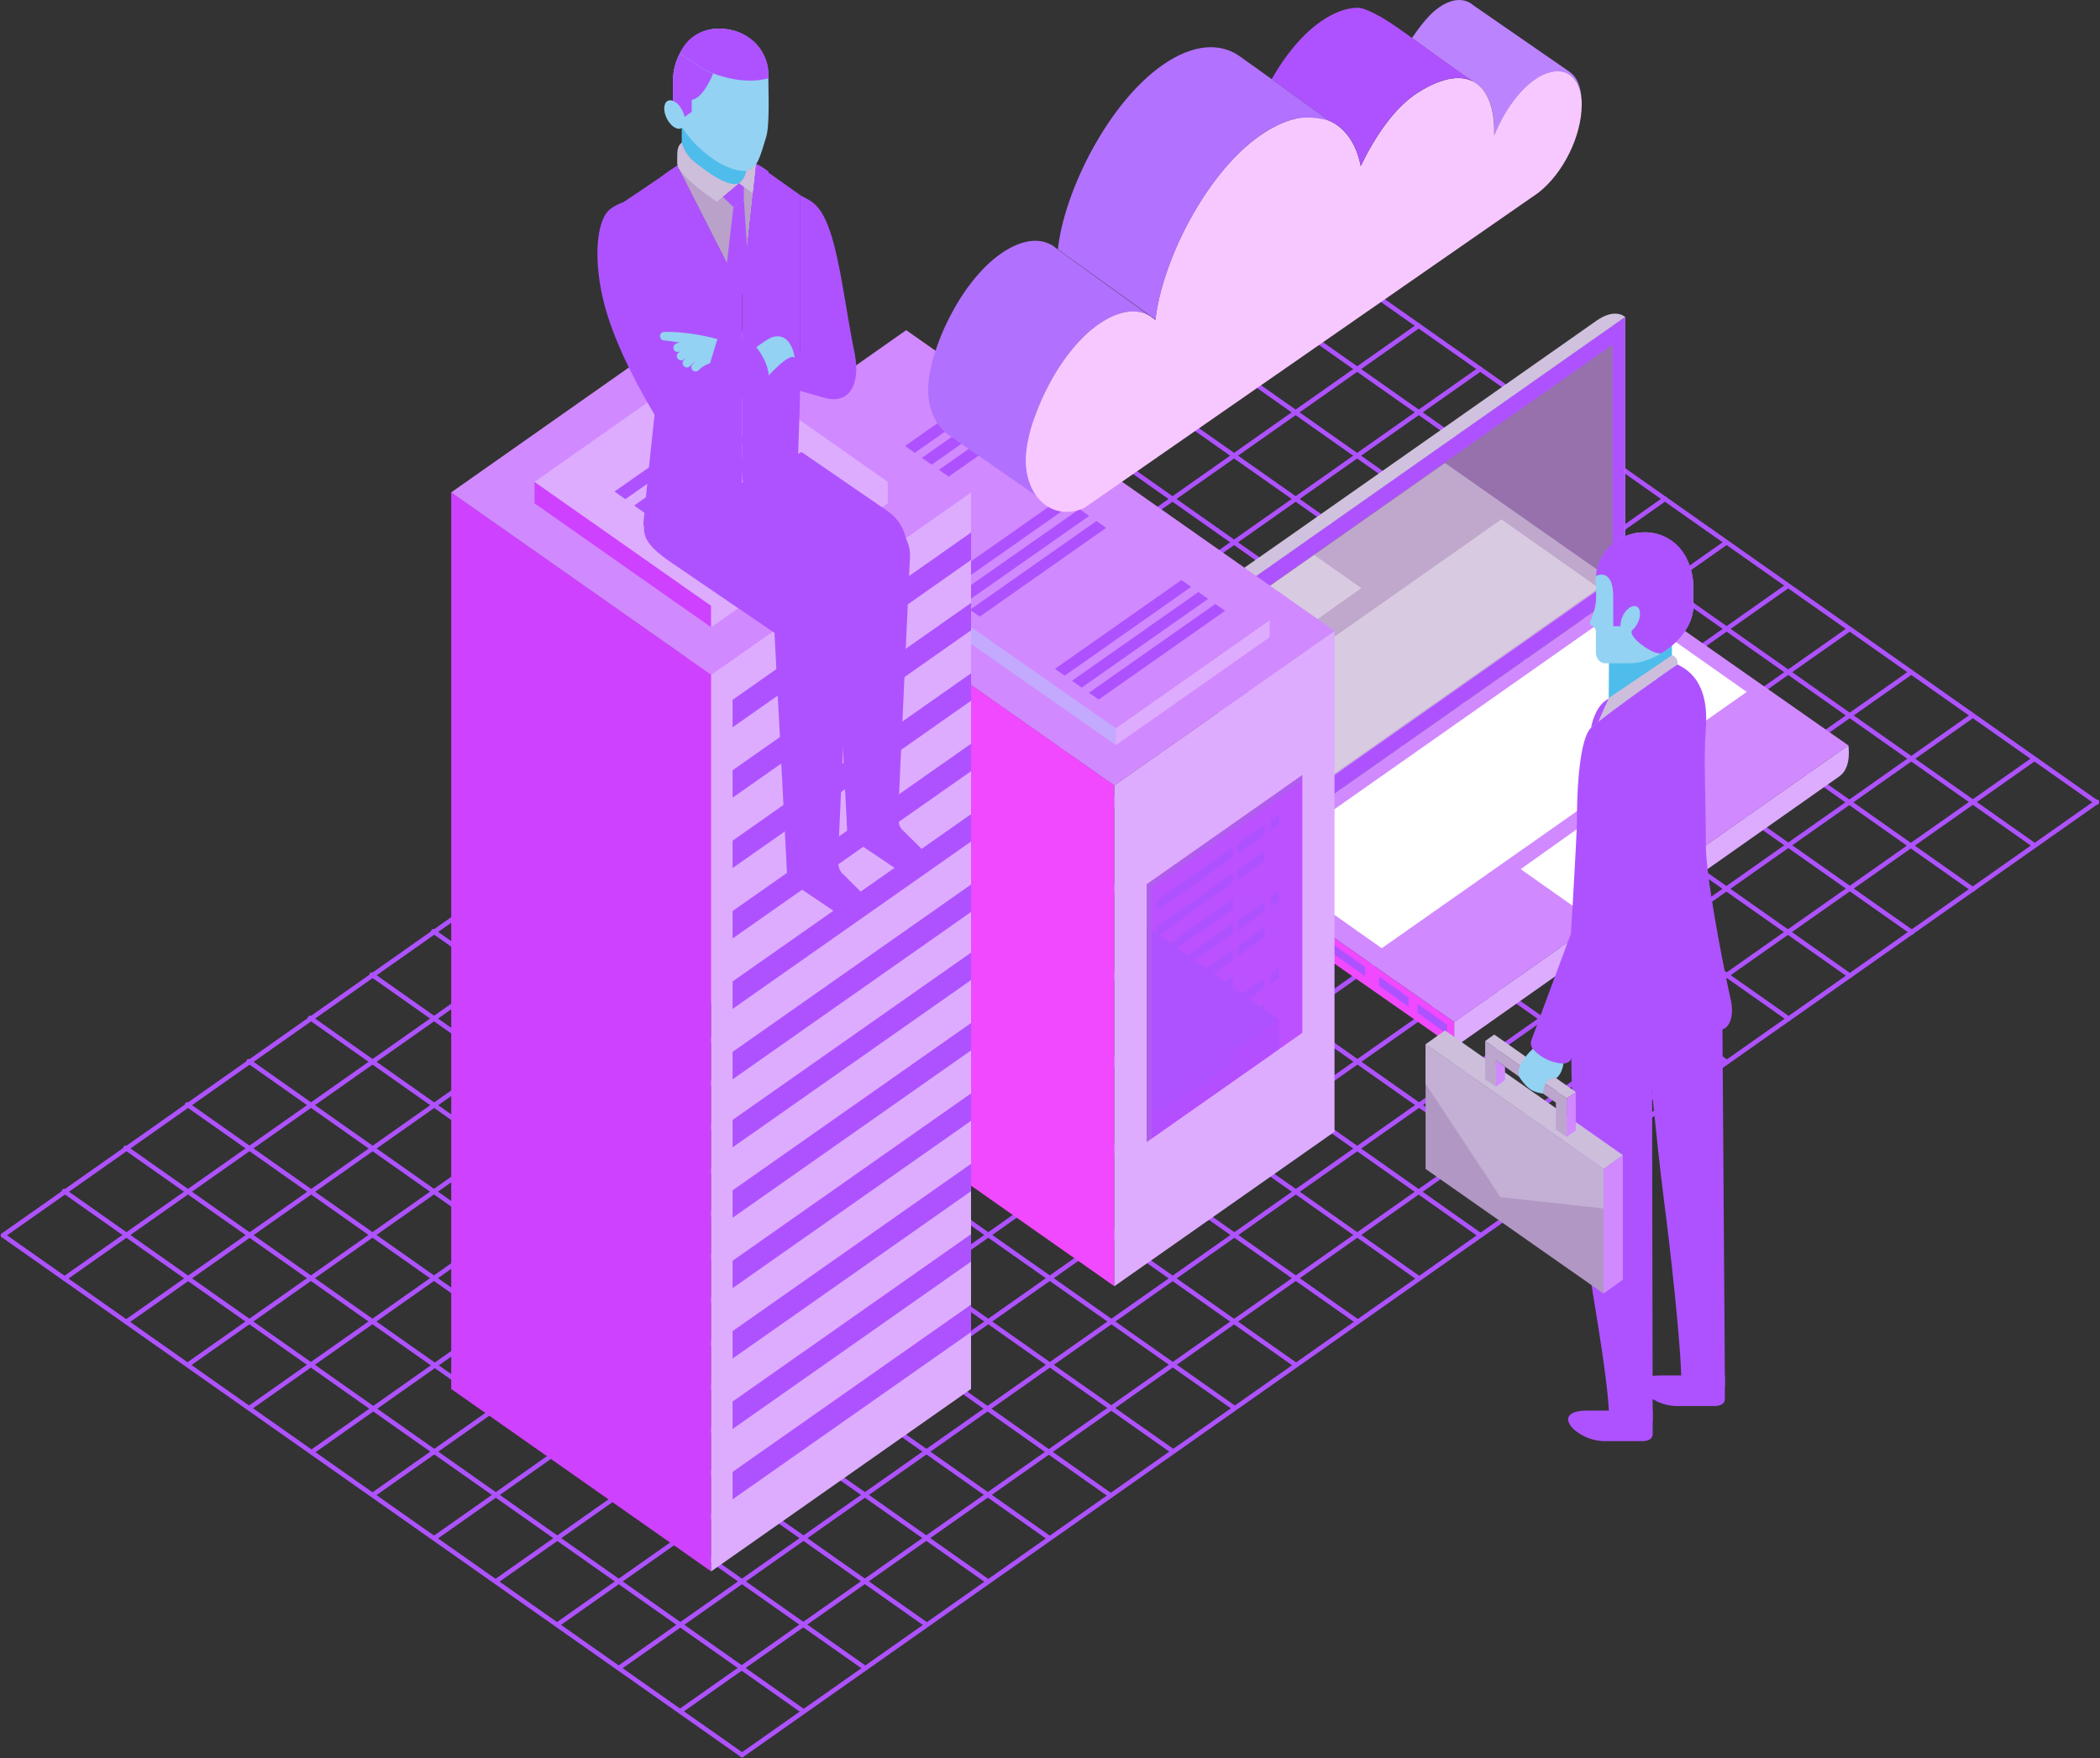 <svg width="430" height="360" viewBox="0 0 430 360" fill="none" xmlns="http://www.w3.org/2000/svg">
<rect x="0" y="0" width="430" height="360" fill="#333333" stroke="none"/>
<g clip-path="url(#clip0_2989_12413)">
<path d="M151.945 359.374L429.371 164.2" stroke="#AE52FF" stroke-width="0.94" stroke-linecap="round" stroke-linejoin="round"/>
<path d="M0.625 252.965L277.904 57.845" stroke="#AE52FF" stroke-width="0.94" stroke-linecap="round" stroke-linejoin="round"/>
<path d="M13.219 261.807L290.511 66.7" stroke="#AE52FF" stroke-width="0.94" stroke-linecap="round" stroke-linejoin="round"/>
<path d="M25.859 270.689L303.112 75.568" stroke="#AE52FF" stroke-width="0.94" stroke-linecap="round" stroke-linejoin="round"/>
<path d="M38.422 279.504L315.715 84.436" stroke="#AE52FF" stroke-width="0.94" stroke-linecap="round" stroke-linejoin="round"/>
<path d="M51.023 288.36L328.316 93.306" stroke="#AE52FF" stroke-width="0.94" stroke-linecap="round" stroke-linejoin="round"/>
<path d="M63.828 297.347L340.921 102.16" stroke="#AE52FF" stroke-width="0.94" stroke-linecap="round" stroke-linejoin="round"/>
<path d="M76.328 306.123L353.474 111.096" stroke="#AE52FF" stroke-width="0.94" stroke-linecap="round" stroke-linejoin="round"/>
<path d="M88.945 314.978L366.078 119.964" stroke="#AE52FF" stroke-width="0.94" stroke-linecap="round" stroke-linejoin="round"/>
<path d="M101.531 323.834L378.678 128.833" stroke="#AE52FF" stroke-width="0.94" stroke-linecap="round" stroke-linejoin="round"/>
<path d="M114.141 332.675L391.287 137.688" stroke="#AE52FF" stroke-width="0.94" stroke-linecap="round" stroke-linejoin="round"/>
<path d="M126.766 341.544L403.885 146.557" stroke="#AE52FF" stroke-width="0.94" stroke-linecap="round" stroke-linejoin="round"/>
<path d="M139.328 350.372L416.488 155.425" stroke="#AE52FF" stroke-width="0.94" stroke-linecap="round" stroke-linejoin="round"/>
<path d="M429.323 164.334L278 57.925" stroke="#AE52FF" stroke-width="0.94" stroke-linecap="round" stroke-linejoin="round"/>
<path d="M151.948 359.374L0.625 252.965" stroke="#AE52FF" stroke-width="0.94" stroke-linecap="round" stroke-linejoin="round"/>
<path d="M416.487 173.042L265.164 66.62" stroke="#AE52FF" stroke-width="0.94" stroke-linecap="round" stroke-linejoin="round"/>
<path d="M403.983 182.124L252.727 75.596" stroke="#AE52FF" stroke-width="0.94" stroke-linecap="round" stroke-linejoin="round"/>
<path d="M391.497 190.899L240.188 84.517" stroke="#AE52FF" stroke-width="0.94" stroke-linecap="round" stroke-linejoin="round"/>
<path d="M378.797 199.807L227.461 93.292" stroke="#AE52FF" stroke-width="0.94" stroke-linecap="round" stroke-linejoin="round"/>
<path d="M366.264 208.623L215.008 102.228" stroke="#AE52FF" stroke-width="0.94" stroke-linecap="round" stroke-linejoin="round"/>
<path d="M353.596 217.504L202.406 111.096" stroke="#AE52FF" stroke-width="0.94" stroke-linecap="round" stroke-linejoin="round"/>
<path d="M340.92 226.4L189.797 119.965" stroke="#AE52FF" stroke-width="0.94" stroke-linecap="round" stroke-linejoin="round"/>
<path d="M328.306 235.268L177.195 128.819" stroke="#AE52FF" stroke-width="0.94" stroke-linecap="round" stroke-linejoin="round"/>
<path d="M315.851 244.084L164.555 137.648" stroke="#AE52FF" stroke-width="0.94" stroke-linecap="round" stroke-linejoin="round"/>
<path d="M303.121 252.952L151.984 146.543" stroke="#AE52FF" stroke-width="0.94" stroke-linecap="round" stroke-linejoin="round"/>
<path d="M290.546 261.781L139.383 155.412" stroke="#AE52FF" stroke-width="0.94" stroke-linecap="round" stroke-linejoin="round"/>
<path d="M277.955 270.622L126.539 164.12" stroke="#AE52FF" stroke-width="0.94" stroke-linecap="round" stroke-linejoin="round"/>
<path d="M265.301 279.504L113.938 172.989" stroke="#AE52FF" stroke-width="0.94" stroke-linecap="round" stroke-linejoin="round"/>
<path d="M252.752 288.319L101.336 181.857" stroke="#AE52FF" stroke-width="0.94" stroke-linecap="round" stroke-linejoin="round"/>
<path d="M240.137 297.175L88.734 190.713" stroke="#AE52FF" stroke-width="0.94" stroke-linecap="round" stroke-linejoin="round"/>
<path d="M227.328 306.176L76.125 199.581" stroke="#AE52FF" stroke-width="0.94" stroke-linecap="round" stroke-linejoin="round"/>
<path d="M214.833 314.951L63.523 208.449" stroke="#AE52FF" stroke-width="0.94" stroke-linecap="round" stroke-linejoin="round"/>
<path d="M202.232 323.807L50.922 217.318" stroke="#AE52FF" stroke-width="0.94" stroke-linecap="round" stroke-linejoin="round"/>
<path d="M189.636 332.649L38.312 226.174" stroke="#AE52FF" stroke-width="0.94" stroke-linecap="round" stroke-linejoin="round"/>
<path d="M177.034 341.504L25.711 235.042" stroke="#AE52FF" stroke-width="0.94" stroke-linecap="round" stroke-linejoin="round"/>
<path d="M164.395 350.372L13.125 243.91" stroke="#AE52FF" stroke-width="0.94" stroke-linecap="round" stroke-linejoin="round"/>
<path d="M296.768 213.802C292.868 210.939 267.262 193.202 256.92 185.972C255.896 185.253 254.698 184.387 253.926 183.841C251.384 182.07 252.169 177.276 252.169 177.276L297.779 209.288V214.215C297.779 214.215 297.327 214.215 296.768 213.802Z" fill="#F049FF"/>
<path d="M298.684 213.855C304.447 209.807 358.188 171.923 376.648 158.966C379.257 157.129 378.471 152.628 378.471 152.628L297.766 209.275V214.201C297.992 214.201 298.351 214.082 298.684 213.842V213.855Z" fill="#DDACFF"/>
<path d="M332.824 120.656L252.172 177.276L297.782 209.288L378.474 152.641L332.824 120.656Z" fill="#D189FF"/>
<g style="mix-blend-mode:soft-light">
<path d="M332.578 124.025L257.875 176.504L282.936 194.174L357.666 141.683L332.578 124.025Z" fill="white"/>
</g>
<g style="mix-blend-mode:soft-light">
<path d="M335.831 160.564L311.383 177.982L324.559 187.276L349.034 169.846L335.831 160.564Z" fill="white"/>
</g>
<path d="M252.166 177.263C252.166 177.263 249.438 177.156 249.438 174.373V121.615C249.438 121.042 249.863 120.217 249.863 120.217L252.179 121.495V177.263H252.166Z" fill="#F049FF"/>
<path d="M252.164 177.263L332.75 120.656V64.889L252.164 121.495V177.263Z" fill="#DDACFF"/>
<g style="mix-blend-mode:multiply">
<path d="M252.164 177.263L332.75 120.656V64.889L252.164 121.495V177.263Z" fill="#AE52FF"/>
</g>
<path d="M326.951 65.635C309.276 78.005 258.529 113.732 251.129 118.792C250.118 119.485 249.852 120.217 249.852 120.217L252.167 121.509L332.753 64.902C332.753 64.902 330.757 62.971 326.937 65.648L326.951 65.635Z" fill="#D0C2DE"/>
<g style="mix-blend-mode:multiply">
<path d="M255.398 171.151L330.208 118.606V70.575L255.398 123.12V171.151Z" fill="#9671AC"/>
</g>
<g style="mix-blend-mode:soft-light" opacity="0.39">
<path d="M295.883 94.81L255.57 123.12V171.151L330.114 118.792L295.883 94.81Z" fill="white"/>
</g>
<g style="mix-blend-mode:soft-light" opacity="0.39">
<path d="M255.227 171.085L327.388 120.404L307.424 106.355L255.227 143.028V171.085Z" fill="white"/>
</g>
<g style="mix-blend-mode:soft-light" opacity="0.39">
<path d="M255.57 136.915L278.741 120.43L269.079 113.639L255.57 123.12V136.915Z" fill="white"/>
</g>
<g style="mix-blend-mode:multiply">
<path d="M290.258 205.547L296.327 209.848V211.726L290.258 207.424V205.547Z" fill="#AE52FF"/>
<path d="M282.367 199.967L288.423 204.255V206.132L282.367 201.844V199.967Z" fill="#AE52FF"/>
<path d="M264.344 187.356L279.516 198.009V199.887L264.344 189.234V187.356Z" fill="#AE52FF"/>
<path d="M253.5 179.767L259.569 184.054V185.932L253.5 181.644V179.767Z" fill="#AE52FF"/>
</g>
<path d="M228.183 263.392L140.477 201.845V99.272L228.183 160.818V263.392Z" fill="#F049FF"/>
<path d="M228.18 263.392L273.257 231.753V129.18L228.18 160.819V263.392Z" fill="#DDACFF"/>
<path d="M185.554 67.606V67.593V67.606L140.477 99.285L228.183 160.845L273.26 129.206L185.554 67.606Z" fill="#D189FF"/>
<path d="M234.82 233.817L266.629 211.486V158.768L234.82 181.085V233.817Z" fill="#F049FF"/>
<g style="mix-blend-mode:multiply">
<path d="M234.82 233.817L261.904 214.802V208.809L234.82 189.794V233.817Z" fill="#AE52FF"/>
</g>
<path d="M235.859 233.071L261.905 214.801V208.716L235.859 226.985V233.071Z" fill="#CE41FF"/>
<path d="M261.906 162.083V214.802L266.631 211.486V158.768L261.906 162.083Z" fill="#F049FF"/>
<path d="M235.858 180.312L234.82 181.085V233.816L235.858 233.031V180.312Z" fill="#BC80B3"/>
<path d="M234.82 182.364L266.629 160.059V158.768L234.82 181.072V182.364Z" fill="#BC80B3"/>
<g style="mix-blend-mode:multiply" opacity="0.8">
<path d="M234.82 233.817L266.629 211.486V158.768L234.82 181.085V233.817Z" fill="#AE52FF"/>
</g>
<path d="M228.506 152.576L158.594 103.759V100.271L228.506 149.087V152.576Z" fill="#C3AAFF"/>
<path d="M228.492 152.576L259.968 130.485V126.996L228.492 149.087V152.576Z" fill="#DDACFF"/>
<path d="M190.069 78.166L158.594 100.284L228.493 149.101H228.506L259.968 127.009L190.069 78.166Z" fill="#D189FF"/>
<g style="mix-blend-mode:multiply">
<path d="M194.05 85.197L168.164 103.374L170.16 104.772L196.046 86.596L194.05 85.197Z" fill="#AE52FF"/>
</g>
<g style="mix-blend-mode:multiply">
<path d="M197.527 87.607L171.641 105.784L173.637 107.182L199.523 89.006L197.527 87.607Z" fill="#AE52FF"/>
</g>
<g style="mix-blend-mode:multiply">
<path d="M200.995 90.071L175.109 108.248L177.106 109.646L202.992 91.469L200.995 90.071Z" fill="#AE52FF"/>
</g>
<g style="mix-blend-mode:multiply">
<path d="M217.551 101.803L191.758 119.899L193.754 121.297L219.547 103.201L217.551 101.803Z" fill="#AE52FF"/>
</g>
<g style="mix-blend-mode:multiply">
<path d="M221.023 104.253L195.203 122.336L197.213 123.734L223.032 105.638L221.023 104.253Z" fill="#AE52FF"/>
</g>
<g style="mix-blend-mode:multiply">
<path d="M224.511 106.689L198.625 124.866L200.621 126.264L226.507 108.088L224.511 106.689Z" fill="#AE52FF"/>
</g>
<g style="mix-blend-mode:multiply">
<path d="M241.909 118.78L216.023 136.957L218.02 138.355L243.906 120.178L241.909 118.78Z" fill="#AE52FF"/>
</g>
<g style="mix-blend-mode:multiply">
<path d="M245.386 121.23L219.5 139.407L221.496 140.805L247.382 122.629L245.386 121.23Z" fill="#AE52FF"/>
</g>
<g style="mix-blend-mode:multiply">
<path d="M248.855 123.681L222.969 141.857L224.965 143.255L250.851 125.079L248.855 123.681Z" fill="#AE52FF"/>
</g>
<path d="M258.914 168.928L253.391 172.816V174.853L258.914 170.978V168.928Z" fill="#AE52FF"/>
<path d="M260.258 167.996V170.033L261.815 168.941V166.891L260.258 167.996Z" fill="#AE52FF"/>
<path d="M252.431 173.482L236.953 184.348V186.399L252.431 175.52V173.482Z" fill="#AE52FF"/>
<path d="M258.914 174.255L253.391 178.13V180.181L258.914 176.292V174.255Z" fill="#AE52FF"/>
<path d="M252.431 178.809L236.953 189.675V191.712L252.431 180.846V178.809Z" fill="#AE52FF"/>
<path d="M252.431 184.122L236.953 194.988V197.039L252.431 186.173V184.122Z" fill="#AE52FF"/>
<path d="M258.914 184.588L253.391 188.476V190.514L258.914 186.639V184.588Z" fill="#AE52FF"/>
<path d="M260.258 183.655V185.693L261.815 184.601V182.563L260.258 183.655Z" fill="#AE52FF"/>
<path d="M252.431 189.142L236.953 200.008V202.058L252.431 191.192V189.142Z" fill="#AE52FF"/>
<path d="M258.914 189.914L253.391 193.802V195.84L258.914 191.951V189.914Z" fill="#AE52FF"/>
<path d="M252.431 194.468L236.953 205.334V207.371L252.431 196.505V194.468Z" fill="#AE52FF"/>
<path d="M252.431 199.795L236.953 210.661V212.698L252.431 201.832V199.795Z" fill="#AE52FF"/>
<path d="M258.914 200.261L253.391 204.136V206.186L258.914 202.298V200.261Z" fill="#AE52FF"/>
<path d="M260.258 199.316V201.366L261.815 200.261V198.224L260.258 199.316Z" fill="#AE52FF"/>
<path d="M252.431 204.802L236.953 215.668V217.718L252.431 206.852V204.802Z" fill="#AE52FF"/>
<path d="M258.914 205.574L253.391 209.463V211.5L258.914 207.625V205.574Z" fill="#AE52FF"/>
<path d="M252.431 210.128L236.953 220.994V223.031L252.431 212.165V210.128Z" fill="#AE52FF"/>
<path d="M252.431 215.455L236.953 226.321V228.358L252.431 217.492V215.455Z" fill="#AE52FF"/>
<path d="M273.029 25.167C273.029 25.167 273.056 25.18 273.069 25.194C273.069 25.194 273.056 25.194 273.042 25.194C273.042 25.194 273.042 25.194 273.016 25.194L273.029 25.167Z" fill="#CE41FF"/>
<path d="M266.692 24.062C266.692 24.062 266.559 24.076 266.492 24.089C266.559 24.089 266.625 24.076 266.692 24.062Z" fill="#F049FF"/>
<path d="M321.269 14.621L301.825 1.185C300.081 -0.36 297.473 -0.639 294.186 1.864C292.535 3.116 290.659 5.5 289.102 7.79C293.653 11.066 297.752 14.075 301.625 16.712C301.412 16.605 301.186 16.512 300.96 16.419C304.3 17.644 306.017 21.585 305.991 27.165C305.991 27.364 305.991 27.578 305.977 27.777C307.734 23.396 310.729 18.802 314.229 16.379C314.548 16.166 314.854 15.966 315.161 15.793C315.187 15.793 315.2 15.766 315.227 15.753C315.52 15.593 315.799 15.447 316.092 15.313C316.119 15.313 316.159 15.287 316.185 15.274C316.465 15.154 316.731 15.047 316.984 14.967C317.024 14.967 317.064 14.941 317.09 14.927C317.343 14.847 317.596 14.781 317.849 14.741C317.889 14.741 317.929 14.728 317.955 14.714C318.195 14.674 318.448 14.648 318.674 14.634C318.714 14.634 318.741 14.634 318.767 14.634C319.007 14.634 319.233 14.634 319.459 14.661C319.486 14.661 319.513 14.661 319.539 14.661C319.765 14.688 319.978 14.728 320.191 14.794C320.205 14.794 320.231 14.794 320.245 14.807C320.458 14.874 320.67 14.954 320.87 15.047C320.87 15.047 320.87 15.047 320.883 15.047C321.735 15.46 322.427 16.152 322.933 17.084C323.053 17.311 323.173 17.564 323.279 17.817C323.279 17.817 323.279 17.817 323.279 17.83C323.385 18.083 323.465 18.363 323.545 18.642C323.545 18.642 323.545 18.656 323.545 18.669C323.625 18.962 323.692 19.255 323.732 19.561C323.732 19.561 323.732 19.561 323.732 19.575C323.785 19.894 323.825 20.214 323.838 20.56C323.785 17.724 322.827 15.62 321.243 14.621H321.269Z" fill="#BC83FF"/>
<path d="M296.938 16.152C296.938 16.152 296.964 16.152 296.977 16.152C297.323 16.099 297.656 16.059 297.976 16.032C297.643 16.059 297.297 16.099 296.938 16.152Z" fill="#F049FF"/>
<path d="M300.836 16.366C300.304 16.179 299.745 16.073 299.133 16.02C299.745 16.059 300.304 16.179 300.836 16.366Z" fill="#F049FF"/>
<path d="M236.581 65.569C236.581 65.569 236.581 65.529 236.581 65.502L236.102 65.156C236.261 65.289 236.421 65.423 236.567 65.569H236.581Z" fill="url(#paint0_linear_2989_12413)"/>
<path d="M210.058 94.238C210.098 86.328 216.58 72.227 224.938 66.421C229.396 63.318 233.256 63.118 235.865 64.996L216.58 51.081C216.58 51.081 215.715 50.375 215.395 50.189C215.103 50.016 214.158 49.643 214.158 49.643C211.682 48.83 208.501 49.456 204.934 51.946C196.576 57.752 190.095 71.854 190.055 79.764C190.028 83.745 191.612 87.234 194.194 89.032L194.234 89.058C194.234 89.058 194.261 89.072 194.261 89.085L212.135 101.469C210.79 99.578 210.032 97.048 210.045 94.265L210.058 94.238Z" fill="#B170FD"/>
<path d="M323.892 21.505C323.919 15.353 319.78 12.477 314.203 16.352C310.716 18.775 307.722 23.369 305.952 27.75C305.952 27.551 305.965 27.337 305.965 27.138C306.018 17.284 300.628 12.517 290.46 18.882C285.549 21.958 281.516 28.017 278.628 34.009C276.672 24.182 268.5 20.466 257.999 27.75C246.727 35.58 237.81 53.823 236.572 65.555C233.977 63.078 229.811 63.011 224.927 66.407C216.569 72.213 210.087 86.314 210.047 94.224C210.007 101.362 215.091 106.888 221.945 104.065L314.829 39.588L315.068 39.415C320.219 35.34 323.839 27.764 323.879 21.492L323.892 21.505Z" fill="#F7C8FF"/>
<path d="M285.963 5.527C283.354 3.676 279.641 1.585 278.017 1.585C275.808 1.585 273.253 2.464 270.458 4.395C266.585 7.085 263.098 11.439 260.383 16.206C265.733 20.054 272.214 24.742 272.214 24.742C272.214 24.742 272.188 24.742 272.175 24.742C272.467 24.875 272.76 25.008 273.04 25.168C273.04 25.168 273.053 25.168 273.066 25.168C273.066 25.168 273.093 25.168 273.093 25.181C273.093 25.181 273.173 25.234 273.213 25.248C273.758 25.567 274.277 25.967 274.77 26.406C274.823 26.459 274.876 26.499 274.93 26.553C275.169 26.779 275.395 27.005 275.608 27.258C275.821 27.511 276.034 27.778 276.234 28.057C276.287 28.124 276.327 28.191 276.367 28.257C276.553 28.537 276.74 28.83 276.913 29.136C277.086 29.442 277.245 29.762 277.405 30.108C277.445 30.188 277.472 30.268 277.511 30.348C277.658 30.681 277.804 31.027 277.924 31.386C278.057 31.746 278.164 32.119 278.27 32.505C278.297 32.598 278.323 32.691 278.35 32.785C278.456 33.171 278.55 33.57 278.629 33.983C281.504 27.991 285.55 21.932 290.461 18.856C290.554 18.789 290.634 18.749 290.727 18.696C295.412 15.833 299.059 15.354 301.614 16.659C296.876 13.436 291.805 9.641 285.949 5.5L285.963 5.527Z" fill="#AE52FF"/>
<path d="M258.008 27.764C260.603 25.953 263.066 24.835 265.328 24.302C265.328 24.302 268.15 23.557 272.209 24.742C272.209 24.742 255.506 12.651 253.629 11.372C249.85 8.816 244.42 8.896 238.125 13.263C226.838 21.093 217.842 39.336 216.617 51.068L236.621 65.449C237.898 53.718 246.789 35.568 258.021 27.764H258.008Z" fill="#B271FF"/>
<path d="M145.613 321.783L92.391 284.431V100.789L145.613 138.141V321.783Z" fill="#CE41FF"/>
<path d="M145.609 321.783L198.832 284.431V100.789L145.609 138.141V321.783Z" fill="#DDACFF"/>
<path d="M145.613 63.411L92.391 100.829L145.613 138.181L198.836 100.829L145.613 63.411Z" fill="#D189FF"/>
<g style="mix-blend-mode:multiply">
<path d="M150.008 148.927L198.838 114.664V109.045L150.008 143.307V148.927Z" fill="#AE52FF"/>
<path d="M150.008 163.347L198.838 129.072V123.466L150.008 157.728V163.347Z" fill="#AE52FF"/>
<path d="M150.008 177.756L198.838 143.493V137.874L150.008 172.15V177.756Z" fill="#AE52FF"/>
<path d="M150.008 192.178L198.838 157.915V152.296L150.008 186.558V192.178Z" fill="#AE52FF"/>
<path d="M150.008 206.598L198.838 172.323V166.717L150.008 200.979V206.598Z" fill="#AE52FF"/>
<path d="M150.008 221.02L198.838 186.744V181.125L150.008 215.401V221.02Z" fill="#AE52FF"/>
</g>
<g style="mix-blend-mode:multiply">
<path d="M150.008 234.949L198.838 200.687V195.067L150.008 229.33V234.949Z" fill="#AE52FF"/>
<path d="M150.008 249.37L198.838 215.094V209.488L150.008 243.751V249.37Z" fill="#AE52FF"/>
<path d="M150.008 263.778L198.838 229.516V223.896L150.008 258.172V263.778Z" fill="#AE52FF"/>
<path d="M150.008 278.2L198.838 243.924V238.318L150.008 272.581V278.2Z" fill="#AE52FF"/>
<path d="M150.008 292.621L198.838 258.345V252.726L150.008 287.001V292.621Z" fill="#AE52FF"/>
<path d="M150.008 307.029L198.838 272.767V267.147L150.008 301.41V307.029Z" fill="#AE52FF"/>
</g>
<path d="M145.614 128.446L109.453 103.066V98.658L145.614 124.039V128.446Z" fill="#CE41FF"/>
<path d="M145.617 128.446L181.778 103.066V98.658L145.617 124.039V128.446Z" fill="#DDACFF"/>
<path d="M145.614 73.265L109.453 98.672L145.614 124.052L181.774 98.672L145.614 73.265Z" fill="#DDACFF"/>
<g style="mix-blend-mode:multiply">
<path d="M147.104 85.702L125.836 100.656L128.045 102.227L149.326 87.287L147.104 85.702Z" fill="#AE52FF"/>
<path d="M151.119 88.579V88.565V88.579L129.852 103.519L132.061 105.091L153.342 90.163L151.119 88.579Z" fill="#AE52FF"/>
<path d="M155.143 91.441L133.875 106.395L136.084 107.953V107.967V107.953L157.365 93.026L155.143 91.441Z" fill="#AE52FF"/>
<path d="M159.158 94.305L137.891 109.259L140.1 110.83L161.381 95.903L159.158 94.305Z" fill="#AE52FF"/>
<path d="M163.182 97.181L141.914 112.135L144.123 113.693L165.404 98.765L163.182 97.181Z" fill="#AE52FF"/>
</g>
<path d="M336.523 205.453C336.523 206.705 339.465 236.28 340.649 245.228C341.794 253.884 344.283 275.522 344.283 283.379C344.283 283.832 345.92 285.083 348.555 285.603C350.351 285.949 353.2 284.404 353.2 283.805L352.654 205.453H336.523Z" fill="#AE52FF"/>
<path d="M346.61 281.661H339.862C331.797 281.661 337.56 287.92 343.336 287.92H351.202C351.202 287.92 353.185 287.946 353.185 286.468V281.661H346.61Z" fill="#AE52FF"/>
<path d="M321.758 205.453C321.811 207.81 321.758 211.579 321.758 216.772C321.758 227.851 323.035 243.471 324.22 252.419C325.365 261.074 329.49 282.713 329.49 290.569C329.49 291.022 331.127 292.274 333.763 292.793C335.559 293.139 338.407 291.595 338.407 290.996L338.248 205.453H321.771H321.758Z" fill="#AE52FF"/>
<path d="M331.82 288.852H325.073C317.007 288.852 322.77 295.11 328.56 295.11H336.425C336.425 295.11 338.408 295.137 338.408 293.659V288.852H331.834H331.82Z" fill="#AE52FF"/>
<path d="M329.492 130.764C329.492 130.764 329.398 141.403 329.398 143.094C329.398 145.584 334.895 142.322 336.545 141.203C342.468 137.169 342.228 135.944 342.348 134.918V130.777H329.492V130.764Z" fill="#4FBDEB"/>
<path d="M336.773 109.005C342.656 109.005 346.729 114.331 346.729 120.217V124.105C346.729 129.818 339.582 135.823 333.726 135.823H328.748C327.218 135.823 326.778 134.305 326.778 133.6C326.778 133.174 326.778 130.817 326.778 129.498C326.778 128.58 326.273 128.247 326.113 128.193C325.101 127.86 325.727 127.088 325.86 126.715C326.339 125.397 326.632 124.545 326.778 123.24C326.965 121.429 326.605 119.125 326.778 117.953C327.431 113.559 330.878 109.005 336.773 109.005Z" fill="#93D2F2"/>
<path d="M346.731 120.217C346.731 114.331 343.125 109.005 336.696 109.005C331.32 109.005 327.154 113.04 326.781 117.953C326.821 117.887 330.321 116.156 330.321 122.108C330.321 126.209 330.335 128.233 330.335 128.233H331.839C331.785 127.607 331.932 126.835 332.304 126.076C333.023 124.625 334.288 123.786 335.126 124.212C335.964 124.625 336.044 126.143 335.326 127.594C335.02 128.193 334.634 128.686 334.208 129.032C333.156 130.417 338.666 134.239 340.17 133.773C340.17 133.773 346.718 130.124 346.718 124.119C346.718 123.186 346.718 120.23 346.718 120.23L346.731 120.217Z" fill="#AE52FF"/>
<path d="M342.389 134.159C342.389 134.159 343.72 134.665 343.467 136.037C343.467 136.037 335.296 142.069 327.297 147.848L329.413 142.934L342.403 134.159H342.389Z" fill="#CDBEDC"/>
<path d="M343.462 136.05C343.462 136.05 329.115 146.077 325.801 149.02C324.031 150.591 322.9 157.662 322.9 168.062C322.9 170.911 321.436 196.092 320.81 204.201C320.504 208.17 320.105 209.648 323.592 210.726C327.425 211.911 333.6 213.243 338.405 213.243C343.449 213.243 349.425 211.645 352.659 210.806C354.203 210.407 355.108 207.93 354.402 204.787C352.619 196.784 349.292 179.34 349.292 173.082C349.292 162.203 348.786 155.984 349.292 149.113C349.997 139.539 345.485 137.075 343.462 136.063V136.05Z" fill="#AE52FF"/>
<path d="M329.396 143.094C329.396 143.094 326.774 144.013 325.789 149.019L327.28 147.861C327.28 147.861 328.611 144.705 329.396 143.094Z" fill="#AE52FF"/>
<path d="M335.588 186.344C334.91 189.38 331.902 191.298 328.854 190.619C325.82 189.94 323.903 186.93 324.582 183.881L329.413 156.716C330.451 150.551 334.031 147.634 338.317 148.593C341.351 149.272 345.251 152.228 343.254 158.926L335.588 186.331V186.344Z" fill="#AE52FF"/>
<path d="M321.758 216.771C320.627 219.674 312.429 215.932 313.56 213.029L324.367 183.894C325.498 180.991 328.759 179.553 331.674 180.684C334.575 181.816 336.012 185.079 334.881 187.982L321.758 216.771Z" fill="#AE52FF"/>
<path d="M328.333 264.882L291.906 239.369V213.842L328.333 239.355V264.882Z" fill="#B197C3"/>
<path d="M328.336 264.883L332.302 262.06V236.533L328.336 239.356V264.883Z" fill="#D189FF"/>
<path d="M295.872 211.006L291.906 213.842L328.333 239.369L332.299 236.533L295.872 211.006Z" fill="#CDBEDC"/>
<path d="M306.32 222.511L308.17 221.179V218.449L306.32 217.131V222.511Z" fill="#D189FF"/>
<path d="M304.109 213.177V221.033L306.319 222.511V217.132L318.59 225.8V231.327L320.799 232.805V227.358V224.948L304.109 213.177Z" fill="#BCA6CD"/>
<path d="M322.66 223.616L320.797 224.948V232.804L322.66 231.473V223.616Z" fill="#D189FF"/>
<path d="M305.973 211.845L304.109 213.176L320.799 224.948L322.662 223.616L305.973 211.845Z" fill="#CDBEDC"/>
<path d="M328.333 247.465L307.238 245.161L291.906 221.938V213.842L328.333 239.355V247.465Z" fill="#C3B0D4"/>
<path d="M313.852 214.774C313.852 214.774 309.673 218.543 311.283 220.833C312.907 223.124 313.865 223.616 315.955 223.949C315.955 223.949 316.008 220.341 318.656 220.793C318.656 220.793 319.828 220.021 320.147 217.797C320.147 217.797 316.514 217.81 313.852 214.774Z" fill="#93D2F2"/>
<path d="M182.055 104.877L164.128 92.56L144.523 102.613L170.649 120.497C174.682 123.519 180.87 121.708 183.891 117.674C186.913 113.639 186.101 107.913 182.055 104.89V104.877Z" fill="#AE52FF"/>
<path d="M189.203 178.409C188.059 179.035 185.33 179.234 183.201 177.743C180.033 175.519 173.445 171.391 173.445 170.779V163.295H183.893C183.893 163.295 183.906 167.01 183.906 167.276C183.906 167.676 183.959 169.194 184.785 169.953C185.956 171.045 186.568 171.751 188.458 173.588C190.441 175.519 190.627 177.623 189.216 178.409H189.203Z" fill="#AE52FF"/>
<path d="M183.894 166.97L186.342 113.719C186.342 109.658 183.055 106.382 179.009 106.382C174.963 106.382 171.663 109.671 171.663 113.719L170.891 120.563L173.433 169.3L183.894 166.97Z" fill="#AE52FF"/>
<path d="M169.741 113.799L151.8 101.482L132.968 100.763C132.968 100.763 132.369 104.744 131.943 107.447C131.478 110.364 133.407 112.374 137.227 115.038C141.619 118.074 158.335 129.419 158.335 129.419C162.368 132.442 168.556 130.631 171.578 126.596C174.599 122.561 173.774 116.835 169.741 113.812V113.799Z" fill="#AE52FF"/>
<path d="M176.891 187.331C175.746 187.956 173.018 188.156 170.888 186.665C167.721 184.441 161.133 180.313 161.133 179.7V172.217H171.58C171.58 172.217 171.594 175.932 171.594 176.185C171.594 176.584 171.647 178.103 172.472 178.862C173.643 179.953 174.255 180.659 176.145 182.497C178.128 184.428 178.315 186.532 176.904 187.317L176.891 187.331Z" fill="#AE52FF"/>
<path d="M171.581 175.892L174.03 122.641C174.03 118.579 170.743 115.304 166.697 115.304C162.651 115.304 159.35 118.593 159.35 122.641L158.578 129.485L161.12 178.222L171.581 175.892Z" fill="#AE52FF"/>
<path d="M138.648 33.916L154.845 33.557L151.984 60.096L138.648 33.916Z" fill="#B9A1CA"/>
<path d="M154.846 33.557L151.984 60.096V97.46C151.984 97.46 151.984 102.64 156.044 101.429C160.848 99.99 163.337 95.397 163.403 93.386C163.896 80.403 163.883 80.616 163.883 57.952V39.975L154.832 33.557H154.846Z" fill="#AE52FF"/>
<path d="M151.984 60.095L138.649 33.916C133.152 37.778 126.125 42.412 126.125 42.412L131.342 65.409L134.124 84.038C134.124 84.038 132.513 98.739 131.755 107.048C131.369 111.282 143.653 111.202 149.003 106.529C151.372 104.465 151.984 100.363 151.984 96.861V60.109V60.095Z" fill="#AE52FF"/>
<path d="M151.944 15.34C150.76 14.727 148.737 14.381 147.273 14.381C142.735 14.381 139.594 18.602 139.594 23.143V29.175C139.594 32.078 145.916 36.872 149.788 37.657C150.56 37.817 151.039 37.684 151.292 37.551C151.838 37.258 152.317 36.459 152.41 36.273C152.81 35.46 152.983 33.809 152.983 33.809L151.931 15.353L151.944 15.34Z" fill="#4FBDEB"/>
<path d="M147.22 5.846C141.656 5.846 137.797 11.026 137.797 16.592V20.533C137.797 26.765 146.82 34.995 152.397 34.995C155.178 34.995 155.711 31.639 156.842 28.19C157.667 25.687 157.321 18.509 157.321 15.447C157.321 9.88 152.809 5.859 147.233 5.859L147.22 5.846Z" fill="#93D2F2"/>
<path d="M139.751 22.65C140.523 24.195 140.43 25.82 139.538 26.259C138.647 26.712 137.302 25.806 136.53 24.262C135.759 22.717 135.852 21.092 136.743 20.653C137.635 20.2 138.979 21.106 139.765 22.65H139.751Z" fill="#93D2F2"/>
<path d="M139.61 29.162C139.61 29.162 139.93 31.372 142.405 33.33C144.881 35.287 149.22 38.47 151.309 37.538L146.797 41.319C146.797 41.319 138.665 35.953 138.665 33.45C138.665 30.946 138.586 30.027 139.624 29.148L139.61 29.162Z" fill="#CDBEDC"/>
<path d="M152.822 34.968C152.822 34.968 152.582 36.686 151.305 37.551L154.219 39.602L154.858 33.583C154.858 33.583 154.073 34.728 152.835 34.981L152.822 34.968Z" fill="#CDBEDC"/>
<path d="M144.356 14.382L139.192 10.973C138.287 12.65 137.781 14.595 137.781 16.605V20.547C137.781 20.547 137.781 20.627 137.781 20.667C139.591 21.333 140.19 23.916 140.19 23.916L141.641 22.904V20.44C143.677 20.187 145.381 16.605 146.02 15.087C144.981 14.701 144.343 14.395 144.343 14.395L144.356 14.382Z" fill="#AE52FF"/>
<path d="M157.375 16.019C157.375 15.806 157.375 15.62 157.375 15.433C157.375 9.867 152.864 5.846 147.287 5.846C143.667 5.846 140.673 7.603 139.195 10.959L144.359 14.368C144.359 14.368 151.293 17.764 157.389 16.006L157.375 16.019Z" fill="#AE52FF"/>
<path d="M152.307 40.92V38.244L151.308 37.538L148.008 40.308L150.177 42.412L152.307 40.92Z" fill="#AE52FF"/>
<path d="M150.18 42.411L148.836 53.903L151.99 60.095L153.002 50.974L152.31 40.92L150.18 42.411Z" fill="#AE52FF"/>
<g style="mix-blend-mode:multiply">
<path d="M142.87 59.056L135.523 36.113L137.586 34.635L151.987 60.095L142.87 59.056Z" fill="#AE52FF"/>
</g>
<g style="mix-blend-mode:multiply">
<path d="M151.984 60.096L159.744 48.071L157.295 35.101L154.846 33.557L151.984 60.096Z" fill="#AE52FF"/>
</g>
<path d="M151.987 60.095L143.762 58.258L135.523 36.113L138.651 33.916L151.987 60.095Z" fill="#AE52FF"/>
<path d="M151.982 60.095L158.73 47.751L157.279 35.101C157.279 35.101 156.174 34.142 154.83 33.569L151.969 60.108L151.982 60.095Z" fill="#AE52FF"/>
<path d="M174.983 72.293C173.386 64.45 172.455 56.66 170.884 50.508C168.582 41.533 166.213 41.333 163.844 39.975V79.976L168.835 81.468C173.892 82.892 176.288 78.724 174.983 72.279V72.293Z" fill="#AE52FF"/>
<path d="M168.519 81.347L145.281 74.743L147.078 68.844L170.755 73.558L168.519 81.347Z" fill="#AE52FF"/>
<path d="M156.793 77.553C156.793 77.553 161.691 71.947 162.742 73.305C162.742 73.305 162.503 71.374 161.531 70.096C160.32 68.498 158.563 68.511 156.727 69.79C154.89 71.055 153.719 71.867 153.719 71.867L156.806 77.553H156.793Z" fill="#93D2F2"/>
<path d="M157.378 79.098C157.378 79.098 147.196 83.905 139.57 87.274C137.467 88.206 135.152 86.834 133.994 84.863C131.771 81.082 126.274 71.654 123.866 62.772C121.363 53.584 122.042 44.968 124.983 42.798C131.864 37.711 134.646 46.673 136.695 54.117C138.199 59.563 139.237 72.227 140.329 75.089C140.728 76.155 141.287 76.448 142.192 76.102C147.742 74.011 154.223 70.376 154.223 70.376C154.223 70.376 158.176 74.277 157.378 79.084V79.098Z" fill="#AE52FF"/>
<path d="M146.887 69.43C146.302 69.27 141.284 67.872 136.014 67.965C135.521 67.965 135.135 68.378 135.149 68.858C135.149 69.35 135.535 69.723 136.04 69.723C136.533 69.723 138.622 70.096 139.102 70.109C138.862 70.189 138.636 70.282 138.396 70.389C137.957 70.589 137.757 71.121 137.957 71.561C138.157 72 138.689 72.2 139.128 72C139.208 71.96 139.301 71.934 139.381 71.907C139.235 72.013 139.075 72.107 138.929 72.213C138.543 72.506 138.463 73.065 138.769 73.452C138.942 73.678 139.208 73.798 139.474 73.798C139.661 73.798 139.847 73.745 140.007 73.611C140.14 73.518 140.273 73.438 140.406 73.345C140.259 73.492 140.113 73.625 139.98 73.784C139.661 74.157 139.714 74.717 140.086 75.036C140.246 75.183 140.459 75.249 140.659 75.249C140.912 75.249 141.151 75.143 141.324 74.943C141.657 74.543 142.043 74.237 142.442 73.998C142.216 74.184 142.003 74.384 141.79 74.597C141.457 74.956 141.484 75.516 141.843 75.849C142.016 76.008 142.229 76.075 142.442 76.075C142.682 76.075 142.921 75.982 143.094 75.782C143.706 75.116 144.532 74.663 145.397 74.37L146.901 69.43H146.887Z" fill="#93D2F2"/>
</g>
<defs>
<linearGradient id="paint0_linear_2989_12413" x1="236.099" y1="65.38" x2="236.578" y2="65.383" gradientUnits="userSpaceOnUse">
<stop stop-color="#865C9F"/>
<stop offset="1" stop-color="#AB8EBE"/>
</linearGradient>
<clipPath id="clip0_2989_12413">
<rect width="430" height="360" fill="white"/>
</clipPath>
</defs>
</svg>
